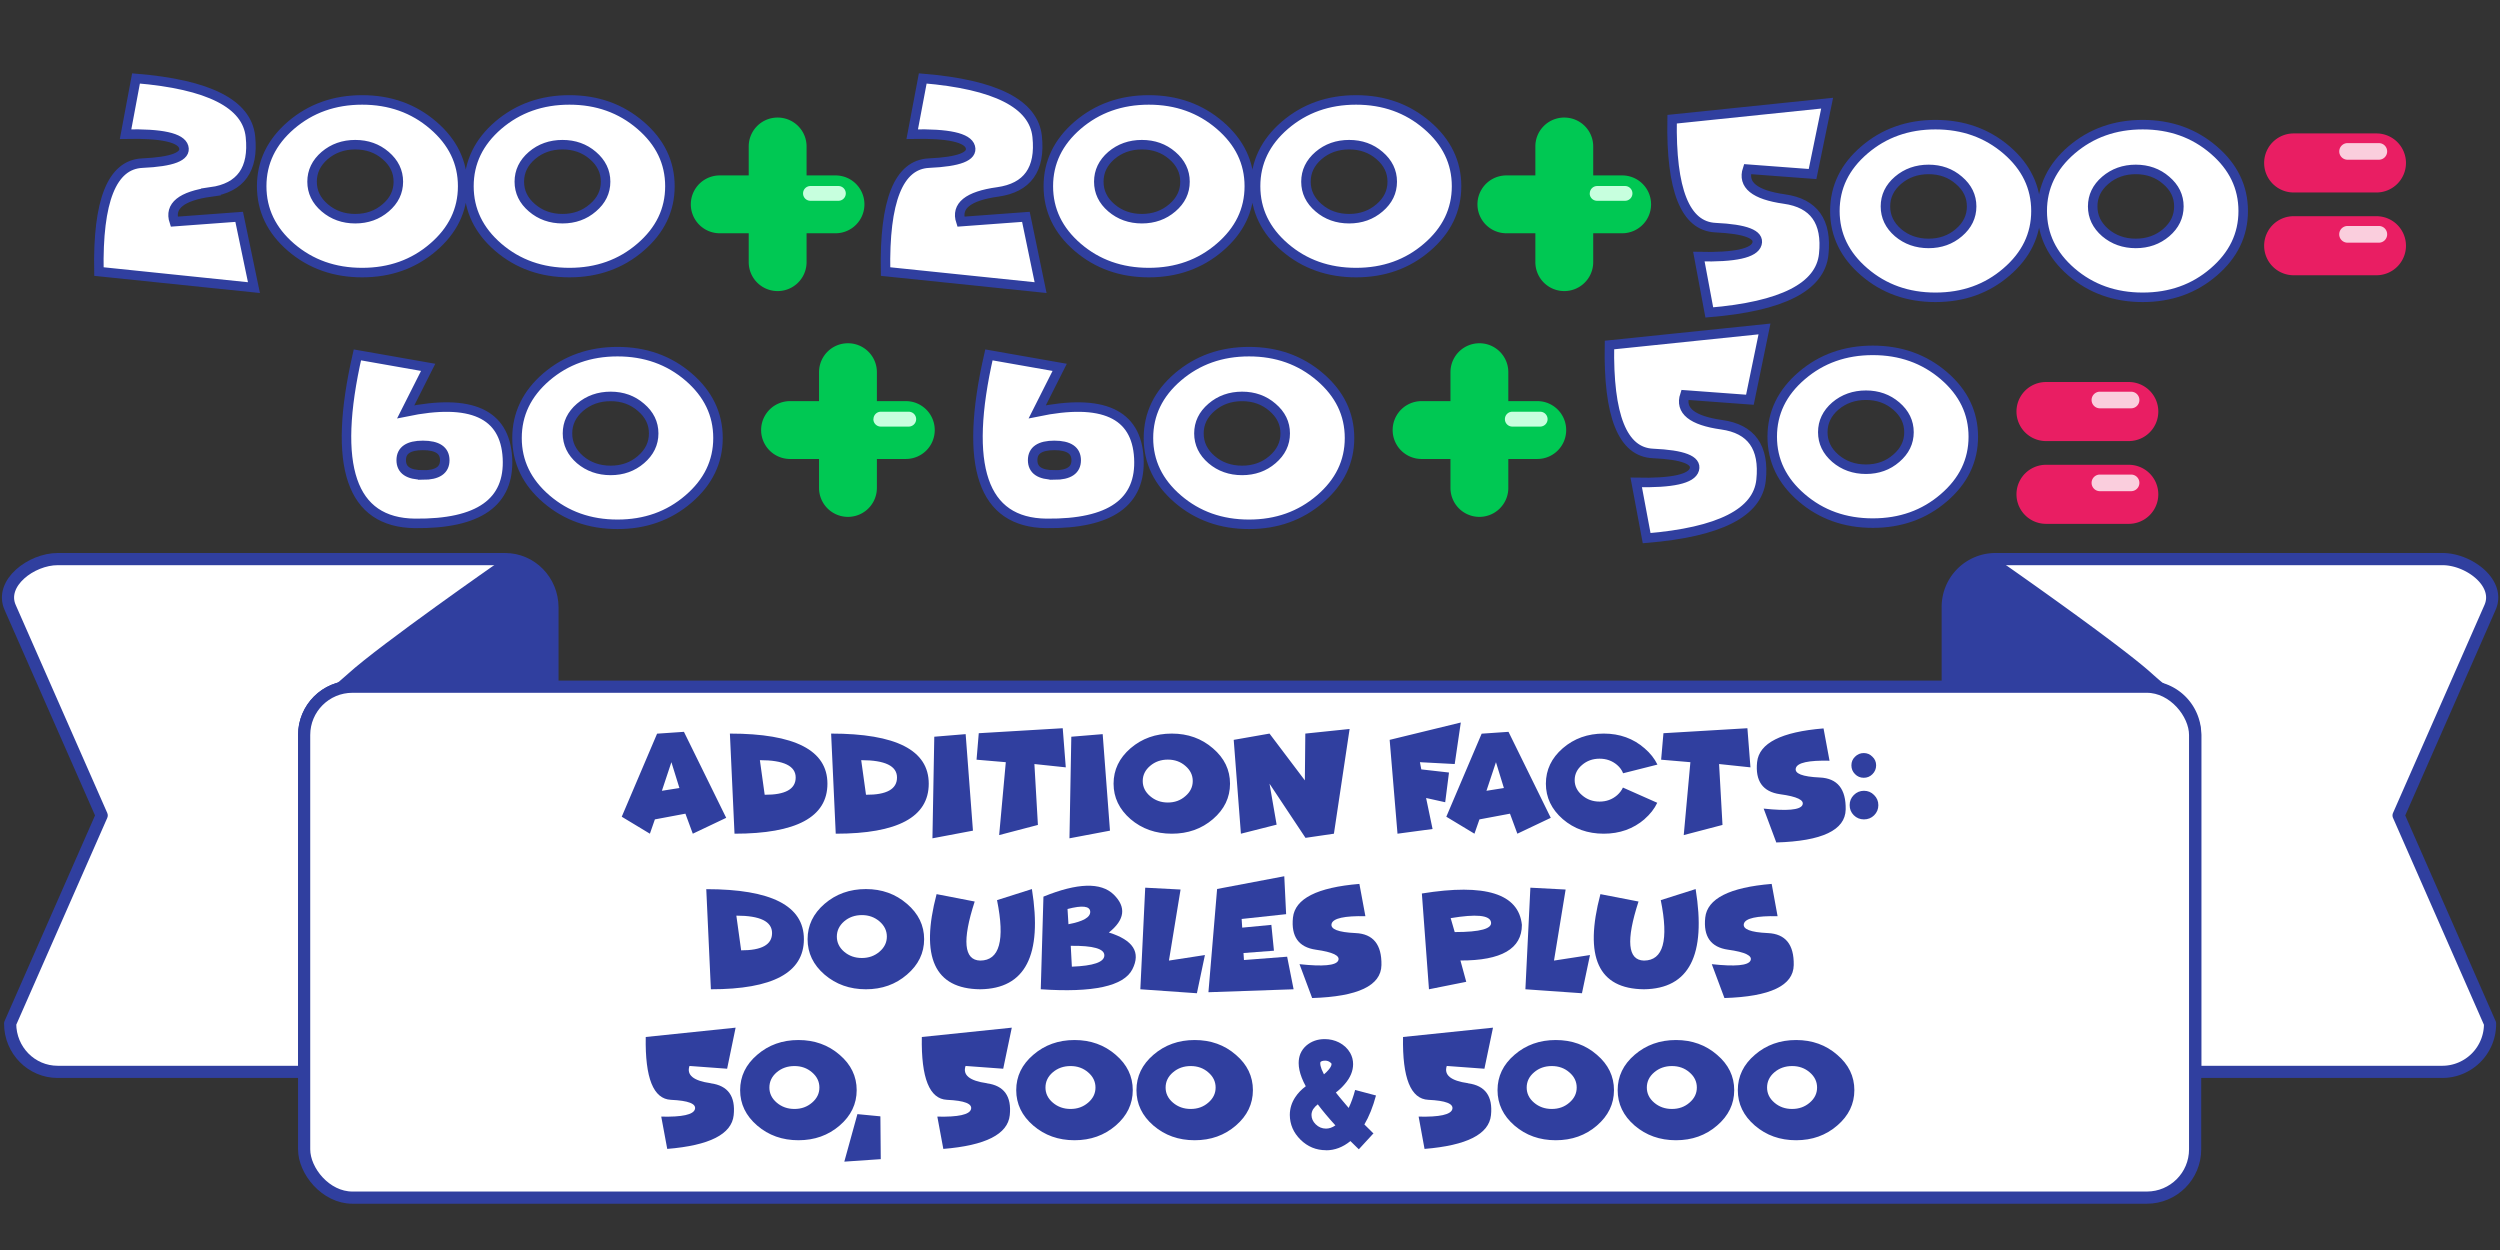 <svg xmlns="http://www.w3.org/2000/svg" viewBox="0 0 270.93 135.47">
  <rect x="0" y="0" width="270.93" height="135.47" fill="#333333" stroke="none"/>
  <g transform="translate(-617.92 -801.17)">
    <path fill="#fff" stroke="#303f9f" stroke-linecap="round" stroke-linejoin="round" stroke-width="1.32" d="M834.13 861.76A5.18 5.18 0 0 0 829 867v8.6h21.6c2.9 0 5.22 2.32 5.22 5.22v36.51h26.8a5.18 5.18 0 0 0 5.15-5.24l-9.91-22.55 9.91-22.54c1.17-2.65-2.3-5.24-5.15-5.24z"/>
    <path fill="#303f9f" d="M833.7 861.65c-2.14-.1-4.69 3.25-4.69 5.71v8.23H852.8c-.5-.4-1.06-.87-1.68-1.43-3.47-3.15-16.27-12.07-16.27-12.07a1.92 1.92 0 0 0-1.14-.44z"/>
    <g>
      <path fill="#fff" stroke="#303f9f" stroke-linecap="round" stroke-linejoin="round" stroke-width="1.32" d="M624.17 861.76c-2.85 0-6.32 2.6-5.15 5.24l9.92 22.54-9.92 22.55c0 2.9 2.3 5.24 5.15 5.24h26.71v-36.51c0-2.9 2.33-5.23 5.23-5.23h21.68V867c0-2.9-2.3-5.24-5.14-5.24z"/>
      <path fill="#303f9f" d="M673.08 861.65c-.4.02-.78.16-1.14.44 0 0-12.8 8.92-16.27 12.07-.62.56-1.18 1.03-1.69 1.43h23.79v-8.23c0-2.46-2.55-5.8-4.7-5.7z"/>
    </g>
    <rect width="204.93" height="55.37" x="650.88" y="875.59" fill="#fff" stroke="#303f9f" stroke-linecap="round" stroke-linejoin="round" stroke-width="1.32" ry="5.23"/>
  </g>
  <g fill="#303f9f" stroke-width=".26" font-size="15.88" font-weight="400" letter-spacing="0" word-spacing="0">
    <g font-family="Funhouse">
      <g aria-label="addition facts:" style="line-height:1.25;-inkscape-font-specification:'Funhouse, Normal';font-variant-ligatures:normal;font-variant-caps:normal;font-variant-numeric:normal;font-feature-settings:normal;text-align:start">
        <path d="M70.97 88.8l-.54 1.55-3.05-1.84 3.83-9 2.91-.2 4.58 9.32-3.62 1.72-.8-2.17zm2.66-3.4l-.87-2.8-1.03 3.1zM79.6 90.35l-.5-10.85q10.57 0 10.57 5.43 0 5.42-10.08 5.42zm2.75-7.97l.52 3.75q3.36.02 3.36-1.87 0-1.88-3.88-1.88zM90.57 90.35l-.5-10.85q10.58 0 10.58 5.43 0 5.42-10.08 5.42zm2.76-7.97l.52 3.75q3.36.02 3.36-1.87 0-1.88-3.88-1.88zM104.65 79.56l.79 10.46-4.39.83.2-11.01zM112.1 82.8l.38 6.6-4.2 1.1.72-7.9-3.17-.27.24-2.87 9.1-.54.33 4.24zM119.5 79.56l.79 10.46-4.39.83.2-11.01zM127 90.35q-2.63 0-4.48-1.58-1.84-1.6-1.84-3.84 0-2.25 1.84-3.84 1.85-1.59 4.47-1.59 2.62 0 4.46 1.6 1.85 1.58 1.85 3.83t-1.85 3.84q-1.84 1.58-4.46 1.58zm-.44-3.38q1.12 0 1.9-.69.8-.68.8-1.64 0-.96-.8-1.64-.78-.68-1.9-.68-1.12 0-1.92.68-.8.68-.8 1.64 0 .96.8 1.64.8.69 1.92.69zM137.58 84.93l.77 4.44-3.87.98-.78-10.17 3.88-.68 3.83 5.07.05-5.07 4.8-.5-1.7 11.35-3.08.45zM158.31 78.3l-.66 4.5-3.77-.2.15.78 3 .34-.41 3.22-2.07-.46.7 3.36-3.8.51-.85-10.17zM160.33 88.8l-.54 1.55-3.05-1.84 3.83-9 2.91-.2 4.58 9.32-3.62 1.72-.8-2.17zm2.65-3.4l-.86-2.8-1.03 3.1zM178.23 88.77q-1.84 1.58-4.43 1.58-2.6 0-4.44-1.58-1.83-1.6-1.83-3.84 0-2.25 1.83-3.84 1.84-1.59 4.44-1.59 2.6 0 4.43 1.6.92.79 1.39 1.76l-3.72.94q-.19-.5-.65-.9-.8-.68-1.9-.68-1.11 0-1.9.68-.8.68-.8 1.64 0 .96.8 1.64.79.69 1.9.69 1.1 0 1.9-.69.42-.37.63-.83L179.6 87q-.46.97-1.38 1.77zM186.3 82.8l.37 6.6-4.2 1.1.72-7.9-3.17-.27.25-2.87 9.1-.54.33 4.24zM192.9 86.07q-2.8-.4-2.48-3.48.33-3.09 7.2-3.65l.65 3.5q-3.4-.08-3.65.8-.25.89 2.6 1.02 2.86.13 2.8 3.47-.07 3.35-7.52 3.57l-1.37-3.67q3.81.41 4.2-.38.37-.8-2.43-1.18zM202 88.8q-.64 0-1.1-.45-.45-.45-.45-1.1 0-.64.45-1.09.46-.46 1.1-.46.65 0 1.1.46.46.45.46 1.1 0 .64-.46 1.1-.45.44-1.1.44zm-.02-4.51q-.56 0-.95-.4-.39-.39-.39-.95 0-.55.39-.93.4-.4.95-.4.55 0 .94.4.4.38.4.93 0 .56-.4.96-.39.39-.94.39z" style="-inkscape-font-specification:'Funhouse, Normal';font-variant-ligatures:normal;font-variant-caps:normal;font-variant-numeric:normal;font-feature-settings:normal;text-align:start"/>
      </g>
      <g aria-label="doubles plus" style="line-height:1.25;-inkscape-font-specification:'Funhouse, Normal';font-variant-ligatures:normal;font-variant-caps:normal;font-variant-numeric:normal;font-feature-settings:normal;text-align:start">
        <path d="M77.04 107.21l-.5-10.85q10.58 0 10.58 5.42 0 5.43-10.08 5.43zm2.76-7.98l.52 3.76q3.35.01 3.35-1.87 0-1.89-3.87-1.89zM93.84 107.21q-2.62 0-4.48-1.59-1.84-1.59-1.84-3.84 0-2.24 1.84-3.83 1.86-1.6 4.48-1.6 2.6 0 4.45 1.6 1.86 1.59 1.86 3.83 0 2.25-1.86 3.84-1.84 1.59-4.45 1.59zm-.44-3.39q1.12 0 1.91-.68.8-.68.8-1.64 0-.96-.8-1.65-.8-.68-1.9-.68-1.13 0-1.93.68-.79.69-.79 1.65t.79 1.64q.8.68 1.92.68z" style="-inkscape-font-specification:'Funhouse, Normal';font-variant-ligatures:normal;font-variant-caps:normal;font-variant-numeric:normal;font-feature-settings:normal;text-align:start"/>
        <path d="M101.5 96.9l4.13.8q-2.06 6.34.6 6.4 3.14-.01 1.82-6.55l3.78-1.2q1.73 10.77-5.6 10.86-7.42-.07-4.73-10.31z" style="-inkscape-font-specification:'Funhouse, Normal';font-variant-ligatures:normal;font-variant-caps:normal;font-variant-numeric:normal;font-feature-settings:normal;text-align:start"/>
        <path d="M115.79 100.16q2.4-.45 2.36-1.36-.05-.92-2.46-.29zm.37 4.6q3.51-.13 3.52-1.22.02-1.08-3.64-1.04zm-3.37 2.45l.29-10.04q5.54-2.25 7.62-.22 2.07 2.04-.53 4.11 3.95 1.22 2.55 3.98-1.4 2.75-9.93 2.17z" style="-inkscape-font-specification:'Funhouse, Normal';font-variant-ligatures:normal;font-variant-caps:normal;font-variant-numeric:normal;font-feature-settings:normal;text-align:start"/>
        <path d="M124.11 96.2l3.83.2-1.26 7.7 3.9-.6-.87 4.14-6.13-.43zM139.18 94.96l.2 4.11-4.82.52.06.94 3.16-.3.28 2.8-3.3.25.05.76 4.68-.36.7 3.53-9.23.32.94-11.19z" style="-inkscape-font-specification:'Funhouse, Normal';font-variant-ligatures:normal;font-variant-caps:normal;font-variant-numeric:normal;font-feature-settings:normal;text-align:start"/>
        <path d="M142.6 102.92q-2.8-.4-2.48-3.48.33-3.08 7.2-3.65l.65 3.5q-3.4-.07-3.66.81-.24.89 2.6 1.02 2.86.13 2.8 3.47-.06 3.34-7.51 3.57l-1.37-3.67q3.81.41 4.19-.38.38-.8-2.43-1.19zM158.27 104.09l.63 2.31-4.04.81-.77-10.38q10.32-1.67 10.84 3.4 0 3.88-6.66 3.86zm-1.06-4.6l.44 1.52q4.18 0 3.93-1.1-.24-1.1-4.37-.41zM165.85 96.2l3.82.2-1.26 7.7 3.9-.6-.87 4.14-6.13-.43z" style="-inkscape-font-specification:'Funhouse, Normal';font-variant-ligatures:normal;font-variant-caps:normal;font-variant-numeric:normal;font-feature-settings:normal;text-align:start"/>
        <path d="M173.44 96.9l4.13.8q-2.06 6.34.59 6.4 3.14-.01 1.82-6.55l3.78-1.2q1.74 10.77-5.6 10.86-7.42-.07-4.72-10.31z" style="-inkscape-font-specification:'Funhouse, Normal';font-variant-ligatures:normal;font-variant-caps:normal;font-variant-numeric:normal;font-feature-settings:normal;text-align:start"/>
        <path d="M187.27 102.92q-2.8-.4-2.47-3.48.33-3.08 7.2-3.65l.64 3.5q-3.4-.07-3.65.81-.24.89 2.6 1.02 2.86.13 2.8 3.47-.06 3.34-7.51 3.57l-1.37-3.67q3.8.41 4.19-.38.38-.8-2.43-1.19z" style="-inkscape-font-specification:'Funhouse, Normal';font-variant-ligatures:normal;font-variant-caps:normal;font-variant-numeric:normal;font-feature-settings:normal;text-align:start"/>
      </g>
    </g>
    <g aria-label="50, 500 5000" font-family="Funhouse" style="line-height:1.25;-inkscape-font-specification:'Funhouse, Normal';font-variant-ligatures:normal;font-variant-caps:normal;font-variant-numeric:normal;font-feature-settings:normal;text-align:start">
      <path d="M77.03 117.4q2.8.38 2.48 3.46-.33 3.09-7.2 3.65l-.65-3.5q3.4.08 3.65-.8.25-.89-2.6-1.02t-2.73-6.81l9.74-1.01-.92 4.45-4.08-.3q-.5 1.48 2.3 1.87zM86.53 123.57q-2.62 0-4.47-1.59-1.85-1.59-1.85-3.84t1.85-3.83q1.85-1.6 4.47-1.6 2.61 0 4.46 1.6 1.85 1.58 1.85 3.83t-1.85 3.84q-1.85 1.59-4.46 1.59zm-.43-3.39q1.11 0 1.9-.68.8-.68.8-1.64 0-.97-.8-1.65-.79-.68-1.9-.68-1.13 0-1.93.68-.79.68-.79 1.65 0 .96.8 1.64.8.68 1.92.68zM95.41 120.98l.04 4.64-3.95.27 1.42-5.15zM106.95 117.4q2.8.38 2.48 3.46-.33 3.09-7.2 3.65l-.65-3.5q3.4.08 3.65-.8.25-.89-2.6-1.02t-2.73-6.81l9.75-1.01-.93 4.45-4.08-.3q-.5 1.48 2.3 1.87zM116.45 123.57q-2.62 0-4.47-1.59-1.85-1.59-1.85-3.84t1.85-3.83q1.85-1.6 4.47-1.6 2.61 0 4.46 1.6 1.85 1.58 1.85 3.83t-1.85 3.84q-1.85 1.59-4.46 1.59zm-.43-3.39q1.11 0 1.9-.68.8-.68.8-1.64 0-.97-.8-1.65-.79-.68-1.9-.68-1.13 0-1.93.68-.79.68-.79 1.65 0 .96.8 1.64.8.68 1.92.68zM129.47 123.57q-2.62 0-4.47-1.59-1.84-1.59-1.84-3.84t1.84-3.83q1.85-1.6 4.47-1.6 2.62 0 4.46 1.6 1.85 1.58 1.85 3.83t-1.85 3.84q-1.84 1.59-4.46 1.59zm-.43-3.39q1.12 0 1.9-.68.8-.68.8-1.64 0-.97-.8-1.65-.78-.68-1.9-.68-1.12 0-1.92.68-.8.68-.8 1.65 0 .96.8 1.64.8.68 1.92.68zM159.1 117.4q2.8.38 2.48 3.46-.33 3.09-7.2 3.65l-.64-3.5q3.4.08 3.65-.8.24-.89-2.6-1.02-2.86-.13-2.74-6.81l9.75-1.01-.93 4.45-4.08-.3q-.49 1.48 2.31 1.87zM168.6 123.57q-2.62 0-4.47-1.59-1.84-1.59-1.84-3.84t1.84-3.83q1.85-1.6 4.47-1.6 2.62 0 4.46 1.6 1.85 1.58 1.85 3.83t-1.85 3.84q-1.84 1.59-4.46 1.59zm-.43-3.39q1.12 0 1.9-.68.8-.68.8-1.64 0-.97-.8-1.65-.78-.68-1.9-.68-1.13 0-1.92.68-.8.68-.8 1.65 0 .96.8 1.64.8.68 1.92.68zM181.63 123.57q-2.62 0-4.48-1.59-1.84-1.59-1.84-3.84t1.84-3.83q1.86-1.6 4.48-1.6 2.6 0 4.45 1.6 1.86 1.58 1.86 3.83t-1.86 3.84q-1.84 1.59-4.45 1.59zm-.44-3.39q1.12 0 1.9-.68.8-.68.8-1.64 0-.97-.8-1.65-.78-.68-1.9-.68-1.12 0-1.92.68-.8.68-.8 1.65 0 .96.8 1.64.8.68 1.92.68zM194.65 123.57q-2.62 0-4.47-1.59-1.85-1.59-1.85-3.84t1.85-3.83q1.85-1.6 4.47-1.6 2.61 0 4.45 1.6 1.86 1.58 1.86 3.83t-1.86 3.84q-1.84 1.59-4.45 1.59zm-.44-3.39q1.12 0 1.91-.68.8-.68.8-1.64 0-.97-.8-1.65-.79-.68-1.9-.68-1.13 0-1.93.68-.79.68-.79 1.65 0 .96.8 1.64.79.68 1.91.68z" style="-inkscape-font-specification:'Funhouse, Normal';font-variant-ligatures:normal;font-variant-caps:normal;font-variant-numeric:normal;font-feature-settings:normal;text-align:start"/>
    </g>
    <g style="line-height:1.25;-inkscape-font-specification:'SC Gum Kids, Normal';font-variant-ligatures:normal;font-variant-caps:normal;font-variant-numeric:normal;font-feature-settings:normal;text-align:start">
      <path d="M143.56 114.95q-.3 0-.46.14v.01q-.02.04-.02.11-.01.26.15.68.1.24.25.54.29-.24.48-.47.34-.4.34-.63l-.01-.08-.12-.11q-.23-.2-.6-.2zm-1.23 5.22q-.2.32-.2.66 0 .56.45 1.01.48.47 1.12.47.52 0 1.02-.35-1.1-1.2-1.91-2.28-.3.23-.48.5zm1.37 4.48q-1.6 0-2.76-1.14-1.15-1.14-1.16-2.68 0-1.04.6-1.94.43-.65 1.13-1.17-.26-.47-.43-.91-.34-.87-.34-1.6 0-.54.18-1 .22-.52.64-.89.83-.71 2-.71.83 0 1.55.36.81.42 1.22 1.15.31.56.31 1.2 0 1.12-.9 2.16-.4.48-.97.92.38.49.82 1l.57.67q.41-.85.7-1.95l2.26.6q-.5 1.86-1.26 3.14.51.52.92.91l.07.05-1.59 1.73-.25-.24-.66-.65q-1.23 1-2.64 1z" aria-label="&amp;" font-family="SC Gum Kids" style="-inkscape-font-specification:'SC Gum Kids, Normal';font-variant-ligatures:normal;font-variant-caps:normal;font-variant-numeric:normal;font-feature-settings:normal;text-align:start"/>
    </g>
  </g>
  <g>
    <g fill="#fff" stroke="#303f9f" stroke-width="1.03" font-family="Funhouse" font-size="28.22" font-weight="400" letter-spacing="0" word-spacing="0">
      <path d="M22.86 20.8q-4.82.67-3.98 3.22l7.04-.52 1.6 7.67-16.8-1.74q-.22-11.52 4.7-11.75 4.92-.22 4.49-1.75-.43-1.52-6.3-1.39l1.13-6.04q11.84.98 12.4 6.3.56 5.32-4.28 6zM39.25 29.54q-4.52 0-7.71-2.74-3.18-2.74-3.18-6.62 0-3.87 3.18-6.61 3.2-2.74 7.71-2.74 4.5 0 7.69 2.74 3.2 2.74 3.2 6.61 0 3.88-3.2 6.62-3.18 2.74-7.69 2.74zm-.75-5.84q1.93 0 3.3-1.18 1.37-1.17 1.37-2.83 0-1.66-1.38-2.84-1.36-1.17-3.29-1.17t-3.31 1.17q-1.37 1.18-1.37 2.84t1.37 2.83q1.38 1.18 3.31 1.18zM61.71 29.54q-4.52 0-7.71-2.74-3.18-2.74-3.18-6.62 0-3.87 3.18-6.61 3.2-2.74 7.71-2.74 4.5 0 7.69 2.74 3.2 2.74 3.2 6.61 0 3.88-3.2 6.62-3.18 2.74-7.69 2.74zm-.75-5.84q1.93 0 3.29-1.18 1.38-1.17 1.38-2.83 0-1.66-1.38-2.84-1.36-1.17-3.29-1.17-1.94 0-3.31 1.17-1.37 1.18-1.37 2.84t1.37 2.83q1.37 1.18 3.31 1.18z" style="line-height:1.25;-inkscape-font-specification:'Funhouse, Normal';font-variant-ligatures:normal;font-variant-caps:normal;font-variant-numeric:normal;font-feature-settings:normal;text-align:start"/>
    </g>
    <g fill="#fff" stroke="#303f9f" stroke-width="1.03" font-family="Funhouse" font-size="28.22" font-weight="400" letter-spacing="0" word-spacing="0">
      <path d="M193.37 21.57q4.83.67 4.27 5.99-.56 5.32-12.4 6.3l-1.13-6.05q5.87.14 6.3-1.39.43-1.52-4.5-1.75-4.91-.23-4.7-11.75l16.8-1.74-1.58 7.68-7.05-.53q-.84 2.56 3.99 3.24zM209.75 32.22q-4.51 0-7.7-2.74-3.2-2.74-3.2-6.61 0-3.88 3.2-6.62 3.19-2.74 7.7-2.74 4.5 0 7.7 2.74 3.19 2.74 3.19 6.62 0 3.87-3.2 6.61-3.18 2.74-7.69 2.74zm-.74-5.84q1.92 0 3.28-1.17 1.38-1.18 1.38-2.84t-1.38-2.83q-1.36-1.18-3.28-1.18-1.94 0-3.32 1.18-1.36 1.17-1.36 2.83 0 1.66 1.36 2.84 1.38 1.17 3.32 1.17zM232.21 32.22q-4.52 0-7.71-2.74-3.18-2.74-3.18-6.61 0-3.88 3.18-6.62 3.2-2.74 7.71-2.74 4.5 0 7.69 2.74 3.2 2.74 3.2 6.62 0 3.87-3.2 6.61-3.18 2.74-7.69 2.74zm-.75-5.84q1.93 0 3.3-1.17 1.37-1.18 1.37-2.84t-1.38-2.83q-1.36-1.18-3.29-1.18t-3.31 1.18q-1.36 1.17-1.36 2.83 0 1.66 1.36 2.84 1.38 1.17 3.31 1.17z" style="line-height:1.25;-inkscape-font-specification:'Funhouse, Normal';font-variant-ligatures:normal;font-variant-caps:normal;font-variant-numeric:normal;font-feature-settings:normal;text-align:start"/>
    </g>
    <g fill="#00c853">
      <path d="M84.27 12.74c1.74 0 3.14 1.4 3.14 3.13v12.54a3.13 3.13 0 1 1-6.27 0V15.87c0-1.73 1.4-3.13 3.13-3.13z"/>
      <path d="M93.68 22.14c0 1.74-1.4 3.14-3.14 3.14H78a3.13 3.13 0 1 1 0-6.27h12.54c1.74 0 3.14 1.4 3.14 3.13z"/>
    </g>
    <path fill="#c7ffde" d="M87.03 20.96c0 .45.36.8.8.8h3.03a.8.8 0 1 0 0-1.6h-3.02a.8.8 0 0 0-.81.8z"/>
    <path fill="#e91e63" d="M260.74 17.66a3.2 3.2 0 0 1-3.2 3.2h-8.97a3.2 3.2 0 1 1 0-6.4h8.97a3.2 3.2 0 0 1 3.2 3.2zM260.74 26.63a3.2 3.2 0 0 1-3.2 3.2h-8.97a3.2 3.2 0 1 1 0-6.4h8.97a3.2 3.2 0 0 1 3.2 3.2z"/>
    <path fill="#facedd" d="M258.7 16.41c0 .5-.4.9-.9.9h-3.39a.9.9 0 1 1 0-1.8h3.39c.5 0 .9.4.9.9zM258.7 25.4c0 .5-.4.9-.9.9h-3.39a.9.9 0 1 1 0-1.81h3.39c.5 0 .9.4.9.9z"/>
    <g fill="#fff" stroke="#303f9f" stroke-width="1.03" font-family="Funhouse" font-size="28.22" font-weight="400" letter-spacing="0" word-spacing="0">
      <path d="M108.11 20.8q-4.82.67-3.98 3.22l7.05-.52 1.59 7.67-16.8-1.74q-.22-11.52 4.7-11.75 4.92-.22 4.49-1.75-.43-1.52-6.3-1.39L100 8.5q11.84.98 12.4 6.3.56 5.32-4.28 6zM124.5 29.54q-4.52 0-7.71-2.74-3.18-2.74-3.18-6.62 0-3.87 3.18-6.61 3.2-2.74 7.71-2.74 4.5 0 7.69 2.74 3.2 2.74 3.2 6.61 0 3.88-3.2 6.62-3.18 2.74-7.69 2.74zm-.75-5.84q1.93 0 3.3-1.18 1.37-1.17 1.37-2.83 0-1.66-1.38-2.84-1.36-1.17-3.29-1.17t-3.31 1.17q-1.36 1.18-1.36 2.84t1.36 2.83q1.38 1.18 3.31 1.18zM146.96 29.54q-4.52 0-7.71-2.74-3.18-2.74-3.18-6.62 0-3.87 3.18-6.61 3.2-2.74 7.71-2.74 4.5 0 7.69 2.74 3.2 2.74 3.2 6.61 0 3.88-3.2 6.62-3.18 2.74-7.69 2.74zm-.75-5.84q1.93 0 3.3-1.18 1.37-1.17 1.37-2.83 0-1.66-1.38-2.84-1.36-1.17-3.29-1.17-1.94 0-3.31 1.17-1.37 1.18-1.37 2.84t1.37 2.83q1.37 1.18 3.31 1.18z" style="line-height:1.25;-inkscape-font-specification:'Funhouse, Normal';font-variant-ligatures:normal;font-variant-caps:normal;font-variant-numeric:normal;font-feature-settings:normal;text-align:start"/>
    </g>
    <g>
      <g fill="#00c853">
        <path d="M169.52 12.74c1.74 0 3.14 1.4 3.14 3.13v12.54a3.13 3.13 0 1 1-6.27 0V15.87c0-1.73 1.4-3.13 3.13-3.13z"/>
        <path d="M178.93 22.14c0 1.74-1.4 3.14-3.14 3.14h-12.54a3.13 3.13 0 1 1 0-6.27h12.54c1.74 0 3.14 1.4 3.14 3.13z"/>
      </g>
      <path fill="#c7ffde" d="M172.28 20.96c0 .45.36.8.8.8h3.03a.8.8 0 1 0 0-1.6h-3.02a.8.8 0 0 0-.8.8z"/>
    </g>
    <g>
      <g fill="#00c853">
        <path d="M91.9 37.2c1.73 0 3.13 1.4 3.13 3.14v12.54a3.13 3.13 0 1 1-6.27 0V40.34c0-1.74 1.4-3.14 3.13-3.14z"/>
        <path d="M101.3 46.6c0 1.75-1.4 3.14-3.14 3.14H85.62a3.13 3.13 0 1 1 0-6.27h12.54c1.74 0 3.14 1.4 3.14 3.14z"/>
      </g>
      <path fill="#c7ffde" d="M94.65 45.43c0 .44.36.8.8.8h3.03a.8.8 0 1 0 0-1.61h-3.02a.8.8 0 0 0-.8.8z"/>
      <path fill="#e91e63" d="M233.9 44.6a3.2 3.2 0 0 1-3.2 3.2h-8.97a3.2 3.2 0 1 1 0-6.4h8.97a3.2 3.2 0 0 1 3.2 3.2zM233.9 53.57a3.2 3.2 0 0 1-3.2 3.2h-8.97a3.2 3.2 0 1 1 0-6.4h8.97a3.2 3.2 0 0 1 3.2 3.2z"/>
      <path fill="#facedd" d="M231.85 43.35c0 .5-.4.9-.9.9h-3.38a.9.9 0 1 1 0-1.8h3.38c.5 0 .9.4.9.9zM231.85 52.33c0 .5-.4.9-.9.9h-3.38a.9.9 0 1 1 0-1.8h3.38c.5 0 .9.4.9.9z"/>
      <g fill="#fff" stroke="#303f9f" stroke-width="1.03" font-family="Funhouse" font-size="28.22" font-weight="400" letter-spacing="0" word-spacing="0">
        <path d="M44.97 56.72q-10.38-.12-6.24-18.26l7.67 1.35-2.43 4.82q10.63-2.2 11.02 5 .38 7.2-10.02 7.09zm.86-5.24q2.37 0 2.37-1.6 0-1.61-2.37-1.61-2.35 0-2.35 1.6t2.35 1.6zM66.92 56.82q-4.51 0-7.7-2.74-3.19-2.74-3.19-6.61 0-3.88 3.18-6.62 3.2-2.74 7.71-2.74t7.7 2.74q3.19 2.74 3.19 6.62 0 3.87-3.2 6.61-3.18 2.74-7.69 2.74zm-.74-5.84q1.92 0 3.28-1.17 1.38-1.18 1.38-2.84t-1.38-2.83q-1.36-1.18-3.28-1.18-1.94 0-3.32 1.18-1.36 1.17-1.36 2.83 0 1.66 1.36 2.84 1.38 1.17 3.32 1.17z" style="line-height:1.25;-inkscape-font-specification:'Funhouse, Normal';font-variant-ligatures:normal;font-variant-caps:normal;font-variant-numeric:normal;font-feature-settings:normal;text-align:start"/>
      </g>
      <g fill="#fff" stroke="#303f9f" stroke-width="1.03" font-family="Funhouse" font-size="28.22" font-weight="400" letter-spacing="0" word-spacing="0">
        <path d="M186.58 46.03q4.83.67 4.27 6-.56 5.31-12.4 6.29l-1.13-6.04q5.87.13 6.3-1.4.43-1.52-4.5-1.74-4.91-.23-4.7-11.75l16.8-1.74-1.58 7.67-7.05-.52q-.84 2.55 3.99 3.23zM202.96 56.69q-4.51 0-7.7-2.74-3.2-2.74-3.2-6.62t3.2-6.62q3.19-2.74 7.7-2.74 4.5 0 7.7 2.74 3.19 2.74 3.19 6.62t-3.2 6.62q-3.18 2.74-7.69 2.74zm-.74-5.84q1.92 0 3.28-1.18 1.38-1.18 1.38-2.83 0-1.66-1.38-2.84-1.36-1.17-3.28-1.17-1.94 0-3.32 1.17-1.36 1.18-1.36 2.84 0 1.65 1.36 2.83 1.38 1.18 3.32 1.18z" style="line-height:1.25;-inkscape-font-specification:'Funhouse, Normal';font-variant-ligatures:normal;font-variant-caps:normal;font-variant-numeric:normal;font-feature-settings:normal;text-align:start"/>
      </g>
      <g>
        <g fill="#00c853">
          <path d="M160.33 37.2c1.73 0 3.13 1.4 3.13 3.14v12.54a3.13 3.13 0 1 1-6.27 0V40.34c0-1.74 1.4-3.14 3.14-3.14z"/>
          <path d="M169.73 46.6c0 1.75-1.4 3.14-3.13 3.14h-12.54a3.13 3.13 0 1 1 0-6.27h12.54c1.73 0 3.13 1.4 3.13 3.14z"/>
        </g>
        <path fill="#c7ffde" d="M163.09 45.43c0 .44.36.8.8.8h3.02a.8.8 0 1 0 0-1.61h-3.02a.8.8 0 0 0-.8.8z"/>
      </g>
      <g fill="#fff" stroke="#303f9f" stroke-width="1.03" font-family="Funhouse" font-size="28.22" font-weight="400" letter-spacing="0" word-spacing="0">
        <path d="M113.4 56.72q-10.38-.12-6.23-18.26l7.67 1.35-2.43 4.82q10.62-2.2 11.01 5 .39 7.2-10.01 7.09zm.86-5.24q2.37 0 2.37-1.6 0-1.61-2.37-1.61-2.35 0-2.35 1.6t2.35 1.6zM135.36 56.82q-4.52 0-7.71-2.74-3.19-2.74-3.19-6.61 0-3.88 3.19-6.62 3.2-2.74 7.71-2.74 4.5 0 7.69 2.74 3.2 2.74 3.2 6.62 0 3.87-3.2 6.61-3.19 2.74-7.69 2.74zm-.75-5.84q1.93 0 3.29-1.17 1.38-1.18 1.38-2.84t-1.38-2.83q-1.36-1.18-3.29-1.18-1.94 0-3.31 1.18-1.37 1.17-1.37 2.83 0 1.66 1.37 2.84 1.37 1.17 3.31 1.17z" style="line-height:1.25;-inkscape-font-specification:'Funhouse, Normal';font-variant-ligatures:normal;font-variant-caps:normal;font-variant-numeric:normal;font-feature-settings:normal;text-align:start"/>
      </g>
    </g>
  </g>
</svg>
